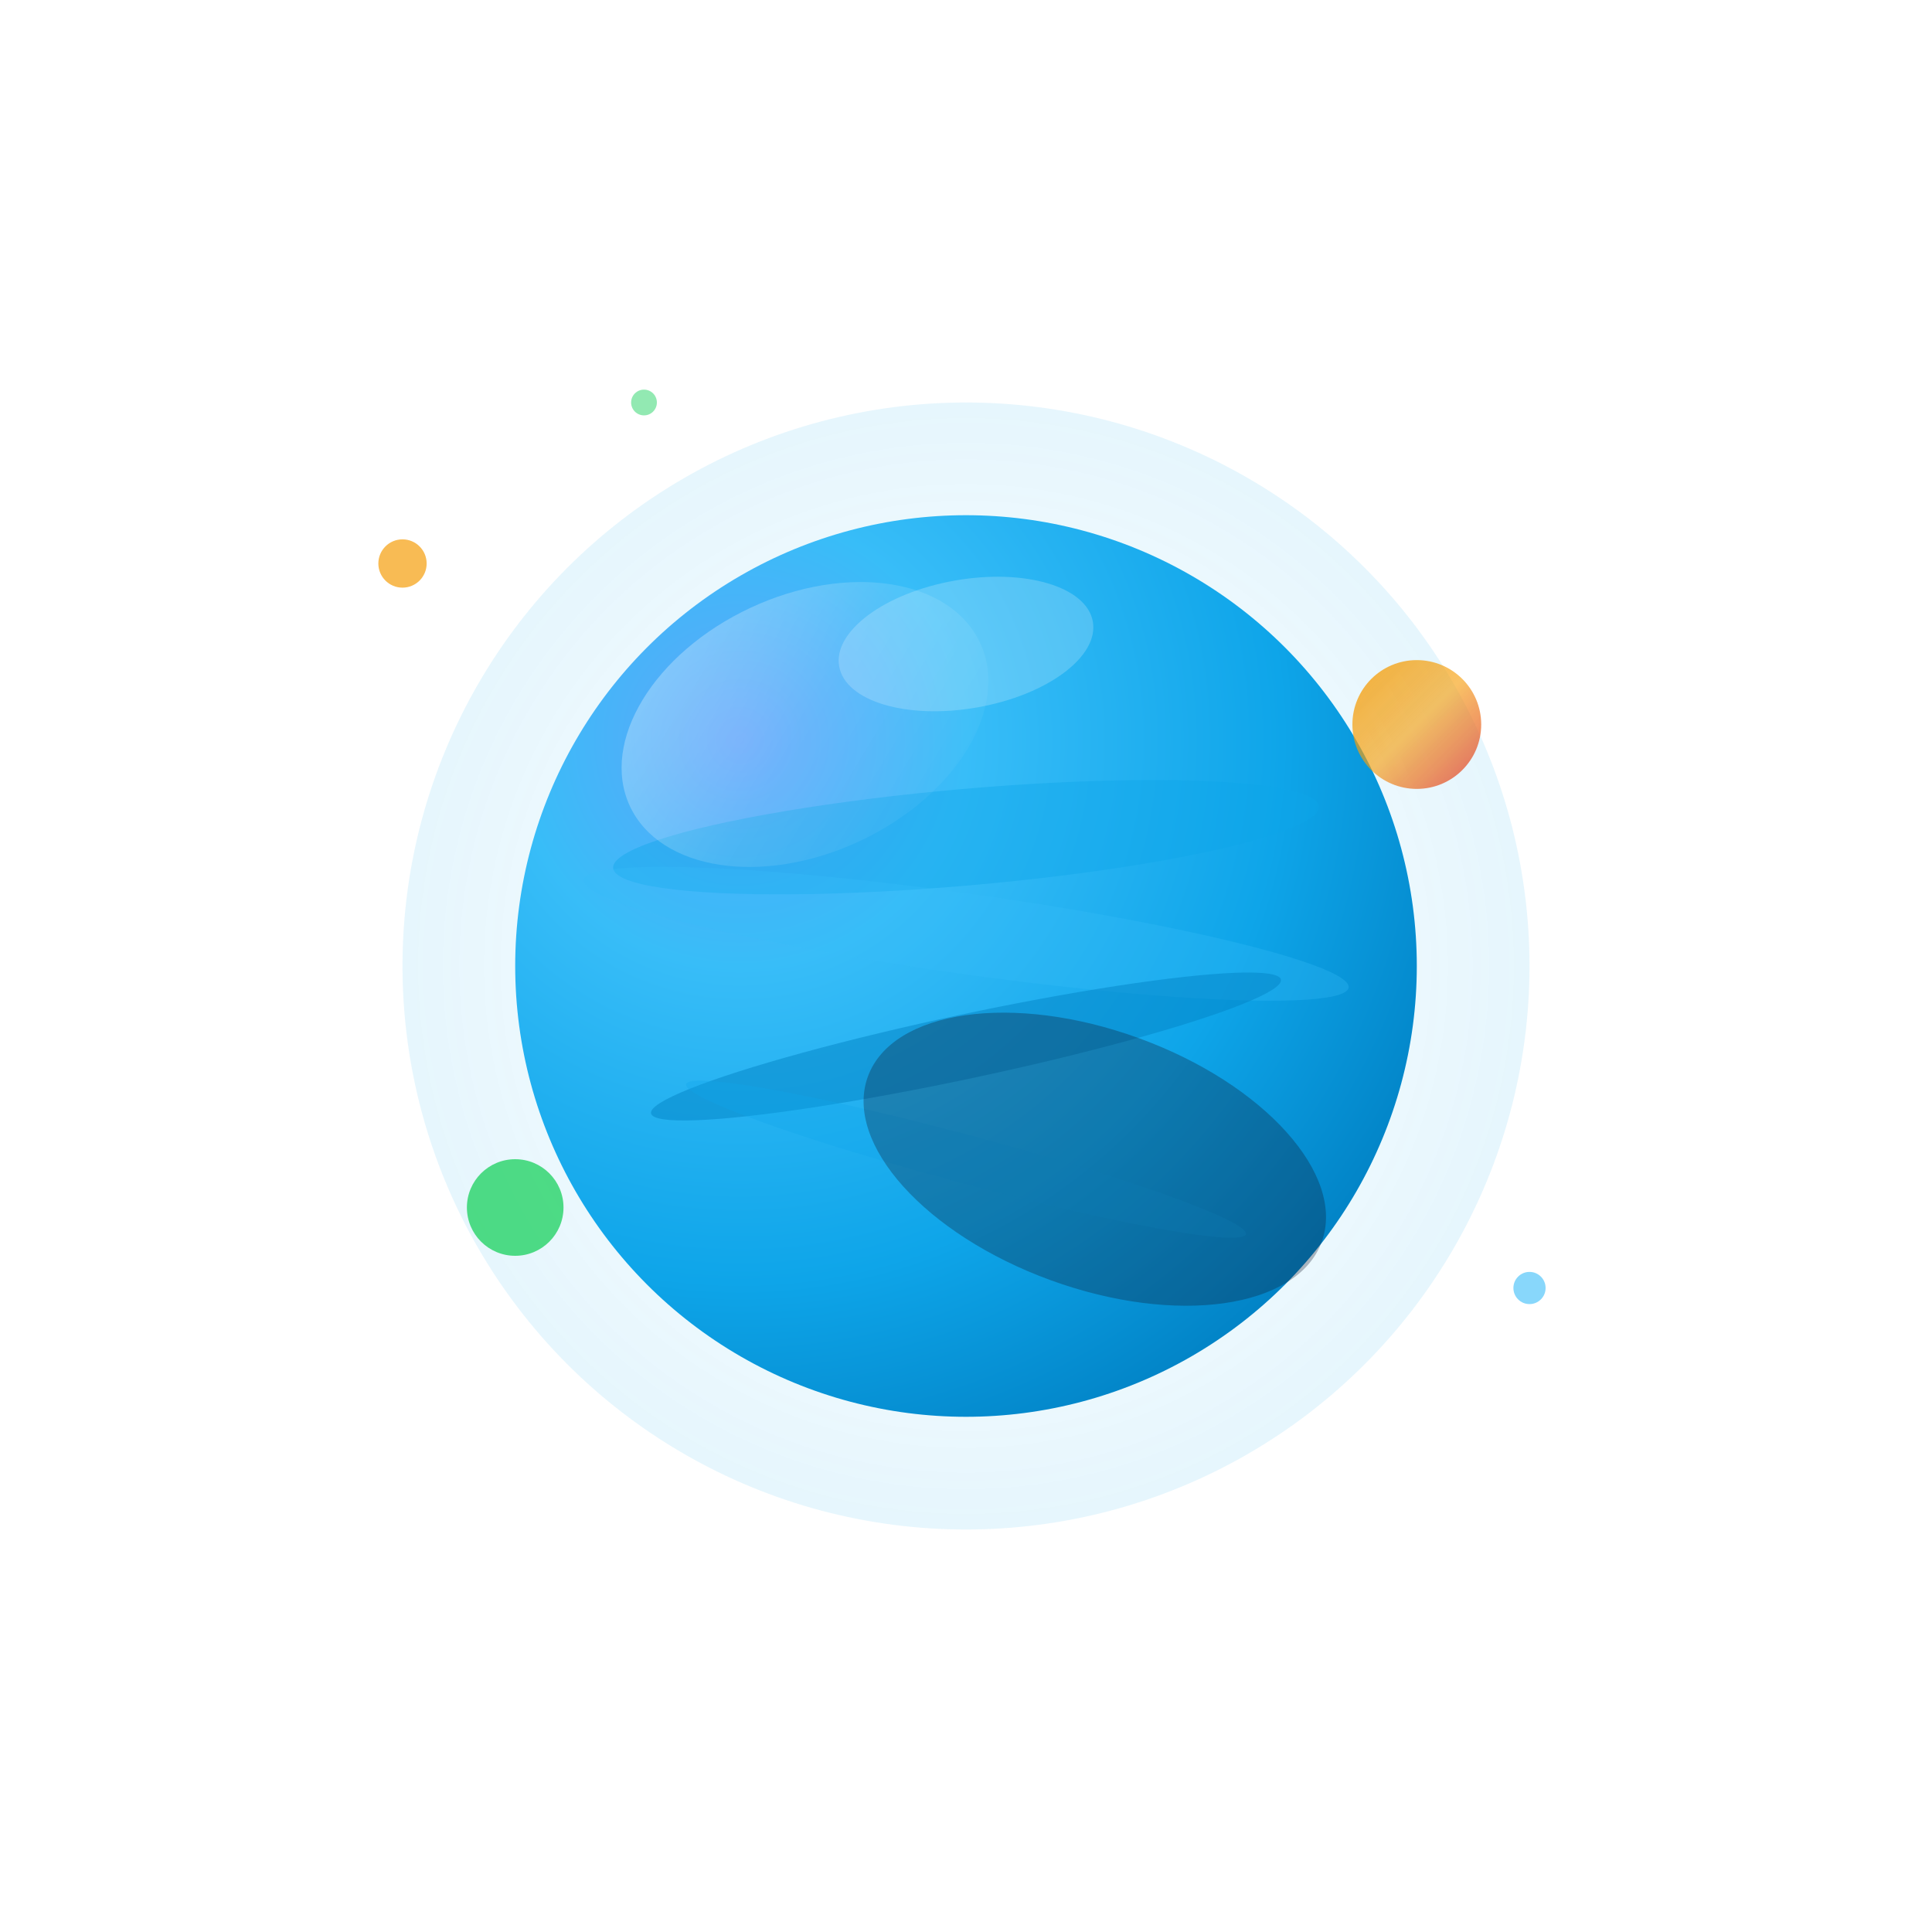 <svg viewBox="0 0 120 120" xmlns="http://www.w3.org/2000/svg">
  <defs>
    <!-- Main Neptune gradient with enhanced depth -->
    <radialGradient id="neptuneDepthGradient" cx="0.25" cy="0.25" r="1">
      <stop offset="0%" style="stop-color:#60A5FA;stop-opacity:1" />
      <stop offset="25%" style="stop-color:#38BDF8;stop-opacity:1" />
      <stop offset="60%" style="stop-color:#0EA5E9;stop-opacity:1" />
      <stop offset="85%" style="stop-color:#0284C7;stop-opacity:1" />
      <stop offset="100%" style="stop-color:#0F172A;stop-opacity:1" />
    </radialGradient>
    
    <!-- Atmospheric layer gradient -->
    <radialGradient id="atmosphereGradient" cx="0.5" cy="0.5" r="0.8">
      <stop offset="0%" style="stop-color:#38BDF8;stop-opacity:0" />
      <stop offset="70%" style="stop-color:#0EA5E9;stop-opacity:0.3" />
      <stop offset="100%" style="stop-color:#0EA5E9;stop-opacity:0.6" />
    </radialGradient>
    
    <!-- Accent highlight gradient -->
    <linearGradient id="accentGradient" x1="0%" y1="0%" x2="100%" y2="100%">
      <stop offset="0%" style="stop-color:#F59E0B;stop-opacity:0.9" />
      <stop offset="50%" style="stop-color:#F59E0B;stop-opacity:0.7" />
      <stop offset="100%" style="stop-color:#DC2626;stop-opacity:0.8" />
    </linearGradient>
    
    <!-- Shine effect -->
    <linearGradient id="shineGradient" x1="0%" y1="0%" x2="100%" y2="100%">
      <stop offset="0%" style="stop-color:#FFFFFF;stop-opacity:0.6" />
      <stop offset="50%" style="stop-color:#FFFFFF;stop-opacity:0.2" />
      <stop offset="100%" style="stop-color:#FFFFFF;stop-opacity:0" />
    </linearGradient>
    
    <!-- Outer glow -->
    <filter id="outerGlow">
      <feGaussianBlur stdDeviation="4" result="coloredBlur"/>
      <feMerge> 
        <feMergeNode in="coloredBlur"/>
        <feMergeNode in="SourceGraphic"/>
      </feMerge>
    </filter>
    
    <!-- Inner shadow -->
    <filter id="innerShadow">
      <feOffset dx="2" dy="2"/>
      <feGaussianBlur stdDeviation="3" result="offset-blur"/>
      <feComposite operator="out" in="SourceGraphic" in2="offset-blur" result="inverse"/>
      <feComposite operator="in" in="inverse" in2="SourceGraphic" result="shadow"/>
      <feMerge>
        <feMergeNode in="SourceGraphic"/>
        <feMergeNode in="shadow"/>
      </feMerge>
    </filter>
  </defs>
  
  <!-- Outer atmospheric glow -->
  <circle cx="60" cy="60" r="35" 
          fill="url(#atmosphereGradient)" 
          opacity="0.4"
          filter="url(#outerGlow)">
    <animate attributeName="r" 
             values="35;38;35" 
             dur="6s" 
             repeatCount="indefinite"/>
    <animate attributeName="opacity" 
             values="0.4;0.2;0.4" 
             dur="6s" 
             repeatCount="indefinite"/>
  </circle>
  
  <!-- Main Neptune sphere -->
  <circle cx="60" cy="60" r="28" 
          fill="url(#neptuneDepthGradient)"
          filter="drop-shadow(4px 4px 8px rgba(0,0,0,0.4))">
    <animate attributeName="r" 
             values="28;29.5;28" 
             dur="8s" 
             repeatCount="indefinite"/>
  </circle>
  
  <!-- Surface texture bands -->
  <ellipse cx="60" cy="52" rx="22" ry="3" 
           fill="#0EA5E9" 
           opacity="0.4" 
           transform="rotate(-5 60 52)"/>
  <ellipse cx="60" cy="58" rx="24" ry="2.5" 
           fill="#38BDF8" 
           opacity="0.3" 
           transform="rotate(8 60 58)"/>
  <ellipse cx="60" cy="65" rx="20" ry="2" 
           fill="#0284C7" 
           opacity="0.5" 
           transform="rotate(-12 60 65)"/>
  <ellipse cx="60" cy="72" rx="18" ry="1.5" 
           fill="#0EA5E9" 
           opacity="0.3" 
           transform="rotate(15 60 72)"/>
  
  <!-- Accent orbital element -->
  <circle cx="88" cy="45" r="4" 
          fill="url(#accentGradient)" 
          opacity="0.9"
          filter="url(#outerGlow)">
    <animateTransform
      attributeName="transform"
      attributeType="XML"
      type="rotate"
      from="0 60 60"
      to="360 60 60"
      dur="12s"
      repeatCount="indefinite"/>
    <animate attributeName="r" 
             values="4;5.5;4" 
             dur="3s" 
             repeatCount="indefinite"/>
  </circle>
  
  <!-- Secondary accent element -->
  <circle cx="32" cy="75" r="3" 
          fill="#25D366" 
          opacity="0.8">
    <animateTransform
      attributeName="transform"
      attributeType="XML"
      type="rotate"
      from="0 60 60"
      to="-360 60 60"
      dur="18s"
      repeatCount="indefinite"/>
    <animate attributeName="opacity" 
             values="0.8;0.4;0.8" 
             dur="4s" 
             repeatCount="indefinite"/>
  </circle>
  
  <!-- Light reflection/shine -->
  <ellipse cx="50" cy="45" rx="12" ry="8" 
           fill="url(#shineGradient)" 
           opacity="0.6" 
           transform="rotate(-25 50 45)">
    <animate attributeName="opacity" 
             values="0.6;0.3;0.6" 
             dur="5s" 
             repeatCount="indefinite"/>
  </ellipse>
  
  <!-- Depth shadow on planet -->
  <ellipse cx="68" cy="72" rx="15" ry="8" 
           fill="#0F172A" 
           opacity="0.3" 
           transform="rotate(20 68 72)"/>
  
  <!-- Floating particles with depth -->
  <circle cx="25" cy="35" r="1.5" fill="#F59E0B" opacity="0.7">
    <animateTransform
      attributeName="transform"
      type="translate"
      values="0,0; 3,-2; 0,0"
      dur="6s"
      repeatCount="indefinite"/>
  </circle>
  
  <circle cx="95" cy="80" r="1" fill="#38BDF8" opacity="0.6">
    <animateTransform
      attributeName="transform"
      type="translate"
      values="0,0; -2,1; 0,0"
      dur="4s"
      repeatCount="indefinite"/>
  </circle>
  
  <circle cx="40" cy="25" r="0.8" fill="#25D366" opacity="0.5">
    <animateTransform
      attributeName="transform"
      type="translate"
      values="0,0; 1,3; 0,0"
      dur="7s"
      repeatCount="indefinite"/>
  </circle>
  
  <!-- Subtle highlight at top -->
  <ellipse cx="60" cy="40" rx="8" ry="4" 
           fill="#FFFFFF" 
           opacity="0.2" 
           transform="rotate(-10 60 40)">
    <animate attributeName="opacity" 
             values="0.2;0.1;0.2" 
             dur="4s" 
             repeatCount="indefinite"/>
  </ellipse>
</svg>